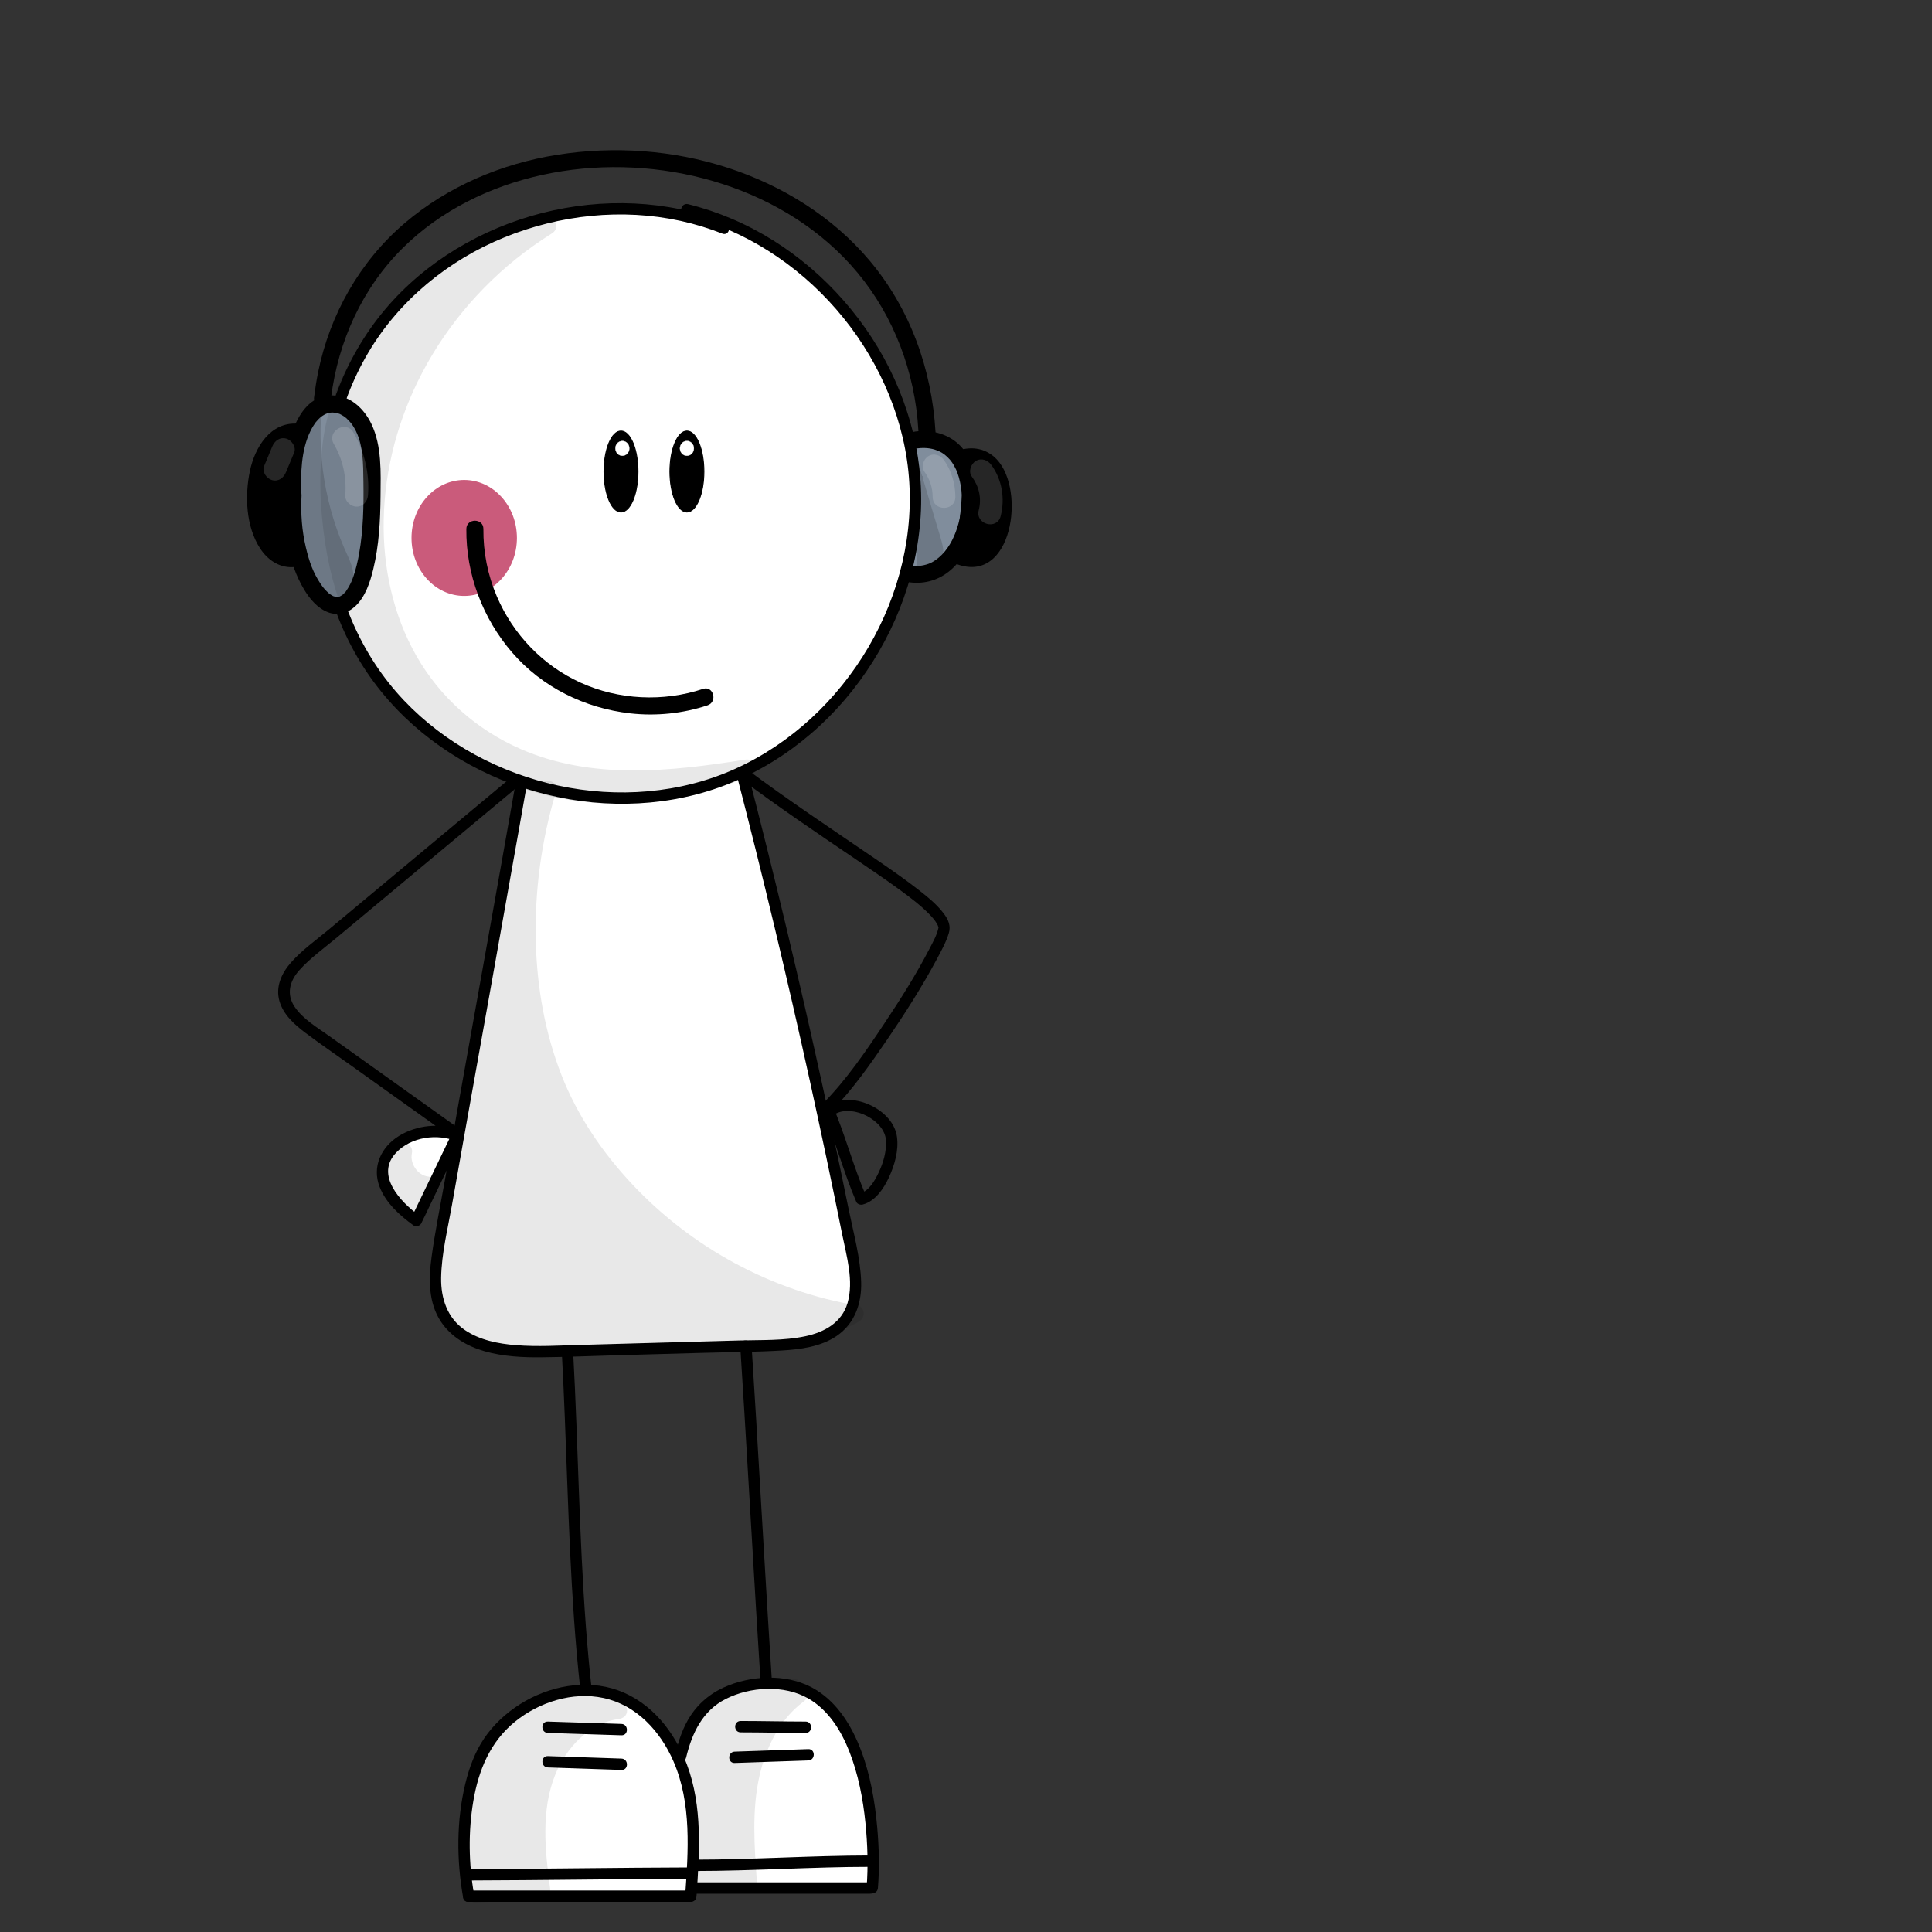 <?xml version="1.0" encoding="utf-8"?>
<!-- Generator: Adobe Adobe Illustrator 24.2.0, SVG Export Plug-In . SVG Version: 6.00 Build 0)  -->
<svg version="1.1" id="Ebene_1" xmlns="http://www.w3.org/2000/svg" xmlns:xlink="http://www.w3.org/1999/xlink" x="0px" y="0px"
	 viewBox="0 0 1700.79 1700.79" style="enable-background:new 0 0 1700.79 1700.79;" xml:space="preserve">
<rect x="0" y="0" width="1700.79" height="1700.79" fill="#333333" stroke="none"/>
<style type="text/css">
	.st0{fill:#FFFFFF;}
	.st1{fill:#808D9C;}
	.st2{fill:#CA5B7B;stroke:#CC5B7C;stroke-width:1.062;stroke-miterlimit:10;}
	.st3{stroke:#000000;stroke-width:0.788;stroke-miterlimit:10;}
	.st4{fill:#FFFFFF;stroke:#FFFFFF;stroke-width:0.215;stroke-miterlimit:10;}
	.st5{opacity:0.09;}
	.st6{opacity:0.149;}
</style>
<g id="Ebene_9">
	<g>
		<path class="st0" d="M606.34,1540.9c15.53-8.01,34.17,0.94,48.73,10.59c42.68,28.29,80.19,64.36,110.13,105.9
			c-49.59-4.07-99.5-4.11-149.09-0.12c-4.01-38.21-8.02-76.43-12.02-114.64"/>
		<g>
			<path class="st0" d="M608.87,1545.22c15.27-7.32,32.59,3.18,45.1,11.53c13.84,9.24,27.11,19.33,39.73,30.18
				c25.14,21.61,47.75,46.13,67.18,72.98c1.44-2.51,2.88-5.02,4.32-7.52c-49.61-4.02-99.47-4.06-149.09-0.12
				c1.67,1.67,3.33,3.33,5,5c-4.01-38.21-8.02-76.43-12.02-114.64c-0.66-6.34-10.67-6.4-10,0c4.01,38.21,8.02,76.43,12.02,114.64
				c0.26,2.52,2.08,5.23,5,5c49.62-3.94,99.48-3.89,149.09,0.12c3.61,0.29,6.48-4.54,4.32-7.52
				c-21.29-29.41-46.04-56.19-73.96-79.42c-13.76-11.44-28.21-22.67-43.6-31.84c-14.58-8.68-31.88-14.83-48.14-7.03
				C598.02,1539.36,603.08,1547.99,608.87,1545.22L608.87,1545.22z"/>
		</g>
	</g>
	<g>
		<path class="st0" d="M369.35,1063.91c11.66-18.23,19.95-38.6,24.34-59.79c-17.06-7.86-39.72,0.4-47.73,17.4
			c-8,17,0.07,39.73,16.99,47.87"/>
		<g>
			<path class="st0" d="M373.67,1066.43c11.83-18.7,20.25-39.35,24.84-60.99c0.42-1.96-0.23-4.74-2.3-5.65
				c-19.65-8.56-45.06-0.71-54.57,19.19c-9.35,19.58-0.49,44.93,18.79,54.71c5.73,2.9,10.79-5.72,5.05-8.63
				c-14.34-7.28-21.99-26-15.2-41.03c6.64-14.69,26.15-22.02,40.88-15.6c-0.77-1.88-1.53-3.76-2.3-5.65
				c-4.43,20.87-12.43,40.57-23.83,58.6C361.58,1066.84,370.23,1071.87,373.67,1066.43L373.67,1066.43z"/>
		</g>
	</g>
</g>
<g>
	<path class="st0" d="M458.54,691.92c-23.2,131.76-48.29,269.81-71.49,401.58c-3.8,21.6-7.29,45.22,3.48,64.32
		c17,30.13,58.56,32.87,93.14,31.91c64.93-1.81,129.85-3.63,194.78-5.44c24.62-0.69,53.08-3.37,66.89-23.76
		c11.48-16.95,8.02-39.51,4.02-59.59c-28.08-141.1-60.15-281.41-96.14-420.7"/>
	<g>
		<path d="M453.72,690.59c-16.4,93.15-33.17,186.23-49.79,279.34c-4.13,23.16-8.26,46.32-12.37,69.48
			c-3.96,22.32-8.54,44.64-11.62,67.1c-2.66,19.33-2.96,40.37,8.38,57.23c8.97,13.32,23.06,21.46,38.26,25.81
			c16.24,4.64,33.48,5.5,50.28,5.32c23.14-0.25,46.29-1.24,69.42-1.88c24.18-0.68,48.36-1.35,72.54-2.03
			c23.16-0.65,46.41-0.71,69.54-2.08c16.4-0.97,34.15-3.29,48.08-12.72c15.99-10.82,22.23-28.75,21.67-47.51
			c-0.64-21.41-6.68-42.92-10.94-63.82c-4.86-23.82-9.82-47.61-14.91-71.38c-20.05-93.79-41.87-187.21-65.43-280.18
			c-2.91-11.46-5.84-22.92-8.8-34.37c-1.61-6.23-11.26-3.59-9.64,2.66c23.16,89.69,44.72,179.78,64.62,270.25
			c9.88,44.91,19.36,89.91,28.43,134.99c3.86,19.19,10.33,40.82,4.69,60.27c-5.01,17.27-20.44,25.72-37,29.24
			c-19.04,4.05-39.16,3.22-58.51,3.76c-23.19,0.65-46.38,1.3-69.56,1.94c-23.19,0.65-46.38,1.3-69.56,1.94
			c-18.97,0.53-38.08,1.75-57.04,0.26c-15.67-1.23-32.13-4.39-45.33-13.41c-15.37-10.49-21.07-27.89-20.78-45.9
			c0.35-21.4,5.79-42.93,9.5-63.92c3.92-22.15,7.86-44.29,11.8-66.43c15.95-89.47,32.07-178.9,47.9-268.39
			c1.94-10.97,3.88-21.94,5.81-32.91C464.47,686.96,454.83,684.26,453.72,690.59L453.72,690.59z"/>
	</g>
</g>
<g>
	<g>
		<path d="M445.24,688.39c-51.91,43.28-103.82,86.55-155.73,129.83c-11.29,9.41-23.89,18.29-33.6,29.4
			c-8.16,9.34-13.48,21.23-9.89,33.72c3.47,12.07,13.46,20.81,23.14,28.09c12.69,9.55,25.86,18.52,38.79,27.75
			c30.81,21.99,61.63,43.97,92.44,65.96c-0.6-2.28-1.2-4.56-1.79-6.84c-12.13,25.21-24.26,50.41-36.39,75.62
			c2.28-0.6,4.56-1.2,6.84-1.79c-16.31-11.91-39.14-35.66-20.28-55.45c13.24-13.89,36.23-17.09,53.51-9.8
			c5.92,2.5,8.51-7.18,2.66-9.64c-17.03-7.18-38.17-4.88-53.79,4.81c-15.52,9.63-23.88,27.11-16.95,44.8
			c5.63,14.36,17.64,25.03,29.8,33.91c2.06,1.51,5.76,0.46,6.84-1.79c12.13-25.21,24.26-50.41,36.39-75.62
			c1.25-2.61,0.56-5.16-1.79-6.84c-25.72-18.35-51.45-36.71-77.17-55.06c-12.86-9.18-25.72-18.35-38.59-27.53
			c-10.46-7.46-22.86-14.66-30.24-25.52c-7.58-11.16-4.46-22.75,4.05-32.27c9.44-10.57,21.47-19.14,32.32-28.18
			c24.55-20.47,49.1-40.93,73.65-61.4c27.62-23.02,55.23-46.05,82.85-69.07C457.26,691.33,450.15,684.29,445.24,688.39
			L445.24,688.39z"/>
	</g>
</g>
<g>
	<path class="st1" d="M805.93,387.38c73.09-9.54,56.58,129.48-6.14,117.58"/>
	<g>
		<path d="M805.93,394.88c6.39-0.78,11.43-0.71,16.86,0.9c4.42,1.31,7.96,3.41,11.18,6.52c3.49,3.37,5.45,6.34,7.85,11.45
			c0.5,1.06,1.53,3.83,2.22,6.2c0.79,2.71,1.39,5.47,1.85,8.26c1.65,9.84,0.68,22.16-2.11,32.56c-2.78,10.36-7.46,20.22-14.53,27.46
			c-3.51,3.6-7.95,6.73-11.82,8.1c-5.6,1.99-10.58,2.31-15.66,1.39c-9.44-1.7-13.49,12.75-3.99,14.46
			c59,10.63,81.37-80.69,49.16-117.98c-10.19-11.8-25.89-16.18-41.03-14.33c-4.02,0.49-7.5,3.09-7.5,7.5
			C798.43,391.05,801.89,395.38,805.93,394.88L805.93,394.88z"/>
	</g>
</g>
<g>
	<g>
		<path d="M494.51,1189.28c4.27,78.28,5.26,156.71,10.74,234.93c1.51,21.55,3.38,43.08,5.8,64.55c0.71,6.32,10.72,6.4,10,0
			c-8.78-78.02-10.58-156.63-13.62-235.02c-0.83-21.49-1.75-42.98-2.92-64.46C504.16,1182.88,494.15,1182.84,494.51,1189.28
			L494.51,1189.28z"/>
	</g>
</g>
<g>
	<path class="st0" d="M637.22,200.81c-104.13-41.26-233.58-5.23-301.61,83.76s-68.93,223.17-2.29,313.21s195.03,128.42,300.22,89.95
		c105.2-38.46,178.52-150.42,171.99-262.24S713.3,211.11,604.49,184.56"/>
	<g>
		<path d="M638.55,195.99c-51.2-20.11-108.42-22.01-161.51-8.43c-52.92,13.54-102.46,42.72-137.84,84.61
			c-36.94,43.75-57.07,99.79-59.9,156.74c-2.83,56.96,11.69,115.43,43.7,162.9c30.84,45.75,76.87,79.63,128.45,98.56
			c51.37,18.85,108.64,22.8,161.73,8.95c54.18-14.13,102.23-47.38,136.91-91.07c34.79-43.83,56.88-97.73,60.37-153.76
			c3.45-55.33-12.78-110.68-42.87-156.99c-29.82-45.9-72.93-83.47-123.42-104.92c-12.44-5.29-25.23-9.6-38.36-12.84
			c-6.25-1.54-8.91,8.1-2.66,9.64c51.8,12.81,98.06,42.73,132.97,82.86c34.55,39.73,58.09,90,63.54,142.58
			c5.59,53.89-7.92,108.53-35.26,155.06c-27.24,46.35-68.09,84.77-117.25,106.96c-48.4,21.85-103.85,25.89-155.51,14.77
			c-51.4-11.07-99.78-36.82-136.08-75.08c-37.92-39.97-60.2-92.94-65.37-147.57c-5.17-54.66,5.96-111.08,34-158.51
			C351.42,264.4,394.56,229.1,443.95,209c48.84-19.88,103.67-25.87,155.34-14.52c12.48,2.74,24.71,6.49,36.6,11.16
			C641.89,207.98,644.49,198.32,638.55,195.99L638.55,195.99z"/>
	</g>
</g>
<g>
	<g>
		<path d="M651.64,1184.89c4.98,77.17,9.25,154.39,13.92,231.58c1.27,21.03,2.57,42.06,3.93,63.08c0.41,6.39,10.41,6.44,10,0
			c-4.98-77.17-9.25-154.39-13.92-231.58c-1.27-21.03-2.57-42.06-3.93-63.08C661.23,1178.5,651.22,1178.46,651.64,1184.89
			L651.64,1184.89z"/>
	</g>
</g>
<g>
	<path class="st0" d="M412.53,1669.26c-7.7-42.56-5.48-106.77,21.19-140.8s76.42-51.21,115.59-32.87
		c29.53,13.83,48.31,44.56,55.79,76.3s5.27,64.85,3.03,97.38"/>
	<g>
		<path d="M417.36,1667.93c-4.8-27-5.25-55.5-0.65-82.55c4.61-27.11,14.82-51.97,36.59-69.67c21.29-17.31,50.81-26.76,78.05-20.89
			c28.94,6.24,49.94,29.21,61.43,55.54c16.26,37.24,13.09,79.41,10.36,118.91c-0.44,6.42,9.56,6.4,10,0
			c2.66-38.48,5.42-78.98-8.4-115.83c-10.76-28.67-31.09-54.73-60.63-65.38c-28.56-10.29-61.22-3.72-86.38,12.23
			c-12.34,7.82-23.41,18.04-31.6,30.18c-8,11.86-13.08,25.69-16.44,39.52c-7.93,32.61-7.82,67.65-1.96,100.59
			C408.84,1676.92,418.48,1674.23,417.36,1667.93L417.36,1667.93z"/>
	</g>
</g>
<g>
	<g>
		<path d="M412.53,1674.26c65.2,0,130.4,0,195.6,0c6.43,0,6.45-10,0-10c-65.2,0-130.4,0-195.6,0
			C406.1,1664.26,406.09,1674.26,412.53,1674.26L412.53,1674.26z"/>
	</g>
</g>
<g>
	<g>
		<path d="M412.53,1655.44c65.64-0.18,131.27-1.3,196.91-1.48c6.43-0.02,6.45-10.02,0-10c-65.64,0.18-131.27,1.3-196.91,1.48
			C406.1,1645.46,406.09,1655.46,412.53,1655.44L412.53,1655.44z"/>
	</g>
</g>
<g>
	<g>
		<path d="M482.32,1555.94c21.59,0.73,43.17,1.46,64.76,2.19c6.44,0.22,6.43-9.78,0-10c-21.59-0.73-43.17-1.46-64.76-2.19
			C475.89,1545.72,475.89,1555.72,482.32,1555.94L482.32,1555.94z"/>
	</g>
</g>
<g>
	<g>
		<path d="M482.29,1525.56c21.59,0.69,43.17,1.38,64.76,2.07c6.44,0.21,6.43-9.79,0-10c-21.59-0.69-43.17-1.38-64.76-2.07
			C475.86,1515.36,475.86,1525.36,482.29,1525.56L482.29,1525.56z"/>
	</g>
</g>
<g>
	<path class="st0" d="M599.18,1545.9c6.54-27.32,19.48-60.62,75.31-63.72c92.89-5.17,96.8,137.91,93.38,179.9"/>
	<g>
		<path d="M604,1547.22c5.15-21.34,14.32-41.12,34.81-51.52c21.51-10.92,51.46-12.76,72.82-0.45
			c17.52,10.09,28.84,28.21,36.06,46.62c7.88,20.11,12.05,41.64,14.2,63.07c1.89,18.92,2.5,38.16,0.98,57.13
			c-0.51,6.42,9.49,6.38,10,0c1.42-17.74,0.95-35.7-0.63-53.41c-2.06-23.09-6.08-46.37-14.38-68.1
			c-7.87-20.6-19.86-40.58-38.91-52.59c-22.55-14.21-53.01-13.78-77.31-4.38c-13.78,5.33-25.45,14.24-33.62,26.6
			c-6.85,10.37-10.76,22.38-13.65,34.37C592.85,1550.82,602.49,1553.49,604,1547.22L604,1547.22z"/>
	</g>
</g>
<g>
	<g>
		<path d="M610.28,1667.07c51.87,0,103.74,0,155.61,0c6.43,0,6.45-10,0-10c-51.87,0-103.74,0-155.61,0
			C603.84,1657.07,603.83,1667.07,610.28,1667.07L610.28,1667.07z"/>
	</g>
</g>
<g>
	<g>
		<path d="M611.82,1647.11c51.39-0.04,102.69-3.62,154.07-3.66c6.43-0.01,6.45-10.01,0-10c-51.38,0.05-102.69,3.62-154.07,3.66
			C605.38,1637.11,605.37,1647.11,611.82,1647.11L611.82,1647.11z"/>
	</g>
</g>
<g>
	<g>
		<path d="M646.78,1552.01c21.59-0.74,43.17-1.49,64.76-2.23c6.42-0.22,6.45-10.22,0-10c-21.59,0.74-43.17,1.49-64.76,2.23
			C640.37,1542.23,640.34,1552.23,646.78,1552.01L646.78,1552.01z"/>
	</g>
</g>
<g>
	<g>
		<path d="M652.02,1525.05c19.07,0.02,38.13,0.5,57.19,0.51c6.43,0.01,6.44-9.99,0-10c-19.07-0.02-38.13-0.5-57.19-0.51
			C645.58,1515.05,645.57,1525.05,652.02,1525.05L652.02,1525.05z"/>
	</g>
</g>
<g>
	<path d="M850.18,402.64c47.7-10.05,43.55,110.64-8.3,85.74"/>
	<g>
		<path d="M852.17,409.87c2.06-0.41,0.23-0.19,1.86-0.27c1-0.05,1.98-0.03,2.98-0.02c0.41,0,0.86,0.06,1.27,0.11
			c-0.3-0.04-1.5-0.3-0.15,0.03c0.99,0.24,1.96,0.49,2.92,0.82c0.85,0.29-0.56-0.39,0.93,0.46c0.78,0.45,1.54,0.9,2.28,1.41
			c-0.45-0.31,0.22,0.1,1.06,0.92c0.74,0.73,1.45,1.46,2.14,2.24c0.19,0.22,0.89,1.1,0.02-0.04c0.26,0.34,0.52,0.69,0.75,1.04
			c0.55,0.82,1.08,1.64,1.58,2.5c0.45,0.78,0.86,1.58,1.27,2.38c0.91,1.74,0.43,0.75,0.92,2.03c1.6,4.14,2.68,8.47,3.36,12.86
			c-0.03-0.16,0.15,1.06,0.26,2.22c0.1,1.03,0.18,2.07,0.24,3.11c0.13,2.35,0.16,4.7,0.09,7.05c-0.16,5.18-0.44,7.66-1.57,12.58
			c-0.47,2.05-1.03,4.08-1.71,6.07c-0.95,2.82-0.85,2.62-2.1,5.06c-0.86,1.69-1.84,3.31-2.92,4.86c-1,1.44,0.36-0.28-0.8,1
			c-0.7,0.77-1.42,1.5-2.16,2.23c-0.36,0.36-0.76,0.68-1.15,1c0.79-0.64,0.46-0.32-0.17,0.09c-0.84,0.54-1.68,1.04-2.57,1.5
			c-0.39,0.21-1.65,0.65-0.11,0.08c-0.47,0.17-0.94,0.36-1.42,0.48c-0.54,0.13-2.93,0.63-2.29,0.55c-0.71,0.09-4.24-0.09-4.59-0.16
			c-2.35-0.47-5.33-1.49-6.76-2.16c-8.69-4.07-16.32,8.86-7.57,12.95c50.68,23.72,64.84-56.92,41.96-87.39
			c-7.74-10.3-19.25-14.56-31.86-12.06C838.72,397.28,842.73,411.74,852.17,409.87L852.17,409.87z"/>
	</g>
</g>
<g>
	<g>
		<path d="M291.46,350.03c6.29-49.91,27.73-96.78,63.4-131.98c33.41-32.96,76.61-54.01,122.44-64.05
			c46.4-10.17,95.89-8.94,142.01,3.08s89.35,34.97,122.92,69.01c35.5,36,57.5,83.02,64.37,133.31c0.95,6.99,1.57,14.03,1.98,21.07
			c0.57,9.59,15.57,9.66,15,0c-3.27-55.4-22.27-108.6-58.2-151.24c-32.51-38.58-76.87-65.96-124.61-81.5
			c-48.2-15.69-100.14-19.38-150.15-11.46c-49.02,7.77-96.37,27.76-134.28,60.08c-39.59,33.76-66,80.6-76.32,131.45
			c-1.49,7.36-2.62,14.78-3.56,22.22c-0.51,4.03,3.81,7.5,7.5,7.5C288.44,357.53,290.95,354.07,291.46,350.03L291.46,350.03z"/>
	</g>
</g>
<g id="Ebene_10">
	<ellipse class="st2" cx="408.66" cy="473.56" rx="45.86" ry="50.51"/>
</g>
<g id="Ebene_11">
	<ellipse class="st3" cx="546.67" cy="415.12" rx="14.98" ry="35.66"/>
	<ellipse class="st3" cx="604.71" cy="415.12" rx="14.98" ry="35.66"/>
	<ellipse class="st4" cx="547.88" cy="394.72" rx="6.14" ry="6.5"/>
	<ellipse class="st4" cx="604.71" cy="394.72" rx="6.14" ry="6.5"/>
</g>
<g id="Ebene_12">
	<g>
		<g>
			<path d="M410.54,465.64c-0.4,39.78,14.42,78.79,40.37,108.84c26.37,30.54,63.96,48.98,103.84,53.5
				c22.84,2.58,46.29,0.17,68.11-7.06c9.12-3.02,5.21-17.51-3.99-14.46c-34.98,11.58-74.21,9.77-107.83-5.52
				c-33.22-15.11-59.36-42.46-73.69-75.98c-8.01-18.72-12.01-38.97-11.81-59.32C425.64,455.99,410.64,455.98,410.54,465.64
				L410.54,465.64z"/>
		</g>
	</g>
	<g>
		<path class="st1" d="M257.98,436.19c-5.34,101.85,77.8,166.05,68.87-31.75c-2.94-65.16-73.85-74.78-69.04,31.75"/>
		<g>
			<path d="M250.48,436.19c-1.38,27.74,2.65,58.4,17.15,82.63c5.01,8.37,11.79,16.55,21.13,20.15c8.55,3.3,17.47,0.81,24.04-5.32
				c8.85-8.25,13.04-21.21,15.8-32.61c5.07-20.91,6.24-42.83,6.4-64.27c0.16-21.1,1.26-43.88-7.98-63.43
				c-5.27-11.14-14.94-21.68-27.4-24.39c-36.6-7.98-47.92,41.05-49.29,67.18c-0.35,6.68-0.3,13.38-0.02,20.06
				c0.4,9.62,15.4,9.67,15,0c-0.78-18.69-0.3-40.02,8.09-56.88c0.75-1.5,1.56-2.98,2.44-4.41c0.44-0.71,2.3-3.37,1.92-2.9
				c0.73-0.93,1.53-1.83,2.35-2.68c0.47-0.49,0.97-0.96,1.46-1.42c0.22-0.21,2.35-1.91,0.99-0.9c0.99-0.74,2.05-1.35,3.11-1.99
				c0.5-0.3,1.05-0.55,1.59-0.8c-1.7,0.79,0.02,0,0.35-0.1c0.9-0.28,1.81-0.5,2.71-0.75c0.42-0.12,2.25-0.26,0.19-0.08
				c0.73-0.07,1.46-0.12,2.19-0.12c0.65,0,3.94,0.43,1.83,0.04c0.91,0.17,1.82,0.36,2.71,0.62c0.54,0.16,1.07,0.34,1.61,0.53
				c1.81,0.63-1.42-0.72,0.32,0.13c1.25,0.61,2.43,1.3,3.6,2.04c0.52,0.32,1.01,0.69,1.5,1.06c-1.4-1.06,0.25,0.24,0.43,0.41
				c0.8,0.73,1.59,1.46,2.34,2.25c0.45,0.47,2.57,3,1.9,2.12c1.02,1.33,1.94,2.75,2.8,4.19c8.24,13.87,7.97,31.43,8.21,48.11
				c0.3,20.82-0.13,41.99-3.77,62.54c-1.23,6.96-2.83,13.89-5.17,20.56c-1.2,3.43-1.24,3.57-2.7,6.48
				c-1.04,2.07-2.22,4.03-3.52,5.94c-1.08,1.58,0.68-0.51-1,1.23c-0.53,0.55-1.07,1.1-1.6,1.65c-0.3,0.31-0.65,0.58-0.98,0.86
				c-1.15,1.03,1.48-0.96,0.2-0.16c-0.78,0.48-1.56,0.93-2.36,1.38c-1.24,0.7,1.78-0.56,0.42-0.18c-0.34,0.1-0.7,0.22-1.04,0.33
				c-0.76,0.26-2.66,0.23-0.1,0.14c-0.69,0.02-1.42,0.03-2.11,0.08c-2.18,0.16,1.26,0.6-0.83-0.13c-0.63-0.22-1.31-0.41-1.95-0.59
				c-1.2-0.35,1.43,0.92-0.51-0.27c-0.7-0.43-1.41-0.82-2.11-1.25c-0.36-0.22-0.7-0.49-1.05-0.73c-1.02-0.72,1.3,1.19-0.22-0.21
				c-1.3-1.19-2.57-2.38-3.74-3.69c-0.69-0.77-1.35-1.57-1.99-2.38c1.25,1.59-0.9-1.3-1.24-1.81
				c-7.07-10.46-10.31-19.97-13.28-32.45c-3.58-15.02-4.63-29.85-3.84-45.78C265.96,426.54,250.96,426.57,250.48,436.19
				L250.48,436.19z"/>
		</g>
	</g>
	<g>
		<path d="M261.96,380.47c-48.69-3.93-47.94,113.49-4.39,111.31"/>
		<g>
			<path d="M261.96,372.97c-23.97-1.63-37.59,20.93-41.95,41.57c-4.62,21.86-3.58,49.03,9.02,68.28c6.44,9.84,16.4,16.9,28.54,16.46
				c9.62-0.34,9.67-15.35,0-15c-1.01,0.04-2,0.02-3.01-0.04c-1.17-0.08,1.21,0.22,0.07,0.03c-0.42-0.07-0.84-0.14-1.25-0.25
				c-0.92-0.25-1.81-0.48-2.71-0.82c1.52,0.57-0.91-0.48-1.32-0.71c-0.82-0.47-1.62-0.98-2.38-1.55c1.24,0.92-0.68-0.63-0.96-0.9
				c-1.36-1.32-3.02-3.3-3.24-3.62c-5.24-7.52-7.48-15.32-9.08-24.8c-2.94-17.49-0.86-39.03,9.09-54.01
				c1.91-2.87,4.88-5.77,8.09-7.56c0.39-0.22,0.79-0.42,1.19-0.62c1.91-0.96-1.34,0.42,0.69-0.3c1.07-0.38,2.17-0.69,3.28-0.94
				c1.24-0.28,3.23-0.4,5.93-0.21C271.59,388.62,271.55,373.62,261.96,372.97L261.96,372.97z"/>
		</g>
	</g>
</g>
<g id="Ebene_13">
	<g class="st5">
		<path d="M482.32,198.82C267.59,333.6,281.13,649.73,517.21,683.29c46.67,6.63,94.12,0.11,140.67-7.31
			c-187.24,80.37-383.05-46.76-367.23-276.34c6.37-92.52,89.42-169.51,185.79-199.41"/>
		<g>
			<path d="M478.54,192.34c-45.16,28.46-83.77,66.91-111.19,112.8c-24.81,41.52-40.23,88.62-43.84,136.89
				c-3.34,44.54,3.98,90.1,23.52,130.41c19.27,39.75,51,72.82,90.15,93.36c21.82,11.45,45.51,19.18,69.76,23.4
				c40.6,7.07,81.63,4.19,122.22-1.38c10.26-1.41,20.49-2.99,30.72-4.62c-1.93-4.57-3.85-9.14-5.78-13.71
				c-46.89,20.01-99.48,28.3-150.02,20.04c-47.02-7.68-91.25-28.91-125.95-61.66c-37.17-35.08-61.69-81.28-73.07-130.89
				c-6.52-28.43-8.67-57.68-7.48-86.79c1.19-28.91,8.27-56.27,22.37-81.63c29.28-52.66,81.03-91.55,136.47-113.37
				c7.25-2.85,14.6-5.42,22.03-7.75c9.18-2.87,5.26-17.36-3.99-14.46c-60.98,19.09-118.06,55.94-155.22,108.56
				c-17.39,24.62-29.97,53.15-34.4,83.08c-4.57,30.88-3.22,63.1,1.48,93.88c8.23,53.98,30.97,105.68,67.78,146.29
				c34.05,37.56,79.52,64.19,128.84,75.8c52.39,12.33,107.77,7.91,158.32-10.08c6.9-2.45,13.68-5.19,20.41-8.06
				c3.42-1.46,4.36-6.3,3.07-9.37c-1.55-3.68-5.09-4.94-8.85-4.34c-65.67,10.45-135.16,18.03-197.86-9.5
				c-38.53-16.92-70.65-45.32-91.5-81.93c-20.66-36.27-29.55-78.25-28.75-119.78c0.86-45.07,13.05-89.74,33.98-129.58
				c23.17-44.12,56.87-82.43,97.45-111.35c5.53-3.94,11.17-7.7,16.91-11.32C494.26,200.16,486.74,187.17,478.54,192.34
				L478.54,192.34z"/>
		</g>
	</g>
	<g class="st5">
		<path d="M482.32,694.58c-29.15,96.31-25.86,213.65,27.26,299.11S653.73,1140.06,753,1156.55c-34.72,21.29-78.1,16.98-118.68,20.5
			c-232.94,20.18-260.79,4.45-235.12-131.45c20.99-111.11,42.52-242.56,63.51-353.68"/>
		<g>
			<path d="M475.09,692.58c-23.64,78.65-26.53,166.83,0.09,245.14c25.81,75.91,82.85,139.24,151.21,179.96
				c38.26,22.79,80.69,38.69,124.62,46.1c-0.6-4.57-1.19-9.14-1.79-13.71c-31.7,19.06-70.13,16.6-105.68,18.8
				c-33.27,2.06-66.41,5.55-99.73,7.01c-23.63,1.04-47.42,1.57-71.01-0.38c-9.03-0.75-15.86-1.59-24.81-3.54
				c-3.7-0.81-7.37-1.75-10.97-2.89c-1.62-0.51-3.23-1.06-4.82-1.66c-0.67-0.25-1.34-0.52-2.01-0.78c-1.47-0.59,0.51,0.27-1.24-0.54
				c-2.82-1.31-5.58-2.73-8.21-4.39c-1.2-0.76-2.37-1.58-3.52-2.41c-0.04-0.03,0.79,0.68-0.34-0.27c-0.66-0.55-1.32-1.1-1.95-1.67
				c-2-1.8-3.83-3.77-5.52-5.86c1.32,1.63-1.04-1.49-1.46-2.13c-0.78-1.2-1.51-2.43-2.18-3.69c-0.65-1.21-1.23-2.44-1.79-3.69
				c-0.02-0.04,0.37,1.02-0.14-0.38c-0.31-0.83-0.62-1.65-0.91-2.49c-0.95-2.79-1.7-5.65-2.3-8.54c-0.31-1.53-0.57-3.07-0.81-4.61
				c-0.2-1.25,0.09,1.13-0.13-1c-0.1-0.93-0.2-1.85-0.28-2.78c-0.32-3.6-0.47-7.21-0.49-10.82c-0.11-17.97,2.38-34.67,5.39-51.99
				c6-34.59,12.76-69.06,18.92-103.63c13.94-78.25,27.25-156.61,41.68-234.78c1.66-9.02,3.35-18.03,5.05-27.04
				c1.78-9.43-12.67-13.48-14.46-3.99c-14.98,79.36-28.54,158.97-42.59,238.49c-6.85,38.76-13.85,77.5-21.11,116.19
				c-3.64,19.44-6.97,39.15-7.74,58.95c-1.06,27.39,4.55,55.71,29.35,71.23c12.97,8.11,28.44,11.79,43.42,13.9
				c22.39,3.16,45.07,3.39,67.63,2.86c31.88-0.76,63.71-3.14,95.48-5.77c18.87-1.57,37.7-2.47,56.61-3.42
				c18.56-0.94,37.46-2.53,55.28-8.15c8.72-2.75,17.14-6.46,24.97-11.17c5.08-3.06,4.86-12.59-1.79-13.71
				c-75.5-12.72-145.68-50.72-198.12-106.45c-26.4-28.05-48.6-60.57-62.64-96.56c-14.49-37.15-21.48-76.89-22.56-116.67
				c-1.21-44.98,4.93-89.99,17.88-133.07C492.34,687.31,477.87,683.35,475.09,692.58L475.09,692.58z"/>
		</g>
	</g>
	<g class="st5">
		<path d="M355.36,1013.3c-3.44,13.56,7.58,28.87,21.53,29.91c-2.87,7.71-5.74,15.41-8.61,23.12
			c-21.2-11.04-33.97-31.75-18.97-50.36"/>
		<g>
			<path d="M348.13,1011.3c-4.19,19.07,9.59,37.35,28.77,39.41c-2.41-3.16-4.82-6.33-7.23-9.49c-2.87,7.71-5.74,15.41-8.61,23.12
				c3.67-1.49,7.34-2.99,11.02-4.48c-7.97-4.27-15.85-10.07-19.81-18.47c-3.68-7.82-1.55-15.05,3.52-21.62
				c2.49-3.23,0.47-8.37-2.69-10.26c-3.85-2.3-7.8-0.5-10.26,2.69c-7.65,9.92-9.62,22.5-4.72,34.1
				c4.99,11.82,15.28,20.57,26.39,26.52c4.56,2.44,9.3,0.13,11.02-4.48c2.87-7.71,5.74-15.41,8.61-23.12
				c1.87-5.02-2.85-9.02-7.23-9.49c-9.26-0.99-16.25-11.55-14.3-20.42C364.66,1005.88,350.2,1001.86,348.13,1011.3L348.13,1011.3z"
				/>
		</g>
	</g>
	<g class="st5">
		<path d="M544.54,1505.81c-31.88,3.81-56.62,32.01-65.86,62.76s-5.98,63.72-1.66,95.53c-19.45,1.1-38.89,2.2-58.34,3.3
			c-9.01-41.69-6.74-87.63,15.96-123.74s69.01-58.92,109.63-45.89"/>
		<g>
			<path d="M544.54,1498.31c-31.44,4.13-56,27.16-68.38,55.6c-15.4,35.39-11.4,75.01-6.38,112.18c2.41-3.16,4.82-6.33,7.23-9.49
				c-19.45,1.1-38.89,2.2-58.34,3.3c2.41,1.84,4.82,3.67,7.23,5.51c-6.99-32.9-7.04-68.41,5.85-99.93
				c11.36-27.78,34.16-50.55,62.99-59.76c15.56-4.97,31.86-5.57,47.51-0.71c9.24,2.87,13.19-11.61,3.99-14.46
				c-32.4-10.06-66.98,0.37-92.85,21.04c-28.51,22.77-42.83,57.91-46.3,93.52c-2.1,21.49-0.12,43.23,4.35,64.3
				c0.65,3.05,4.11,5.68,7.23,5.51c19.45-1.1,38.89-2.2,58.34-3.3c5.36-0.3,7.9-4.52,7.23-9.49c-4.42-32.71-8.15-68.3,4.51-99.73
				c9.41-23.34,29.7-45.64,55.78-49.07c4.02-0.53,7.5-3.07,7.5-7.5C552.04,1502.17,548.58,1497.78,544.54,1498.31L544.54,1498.31z"
				/>
		</g>
	</g>
	<g class="st5">
		<path d="M703.4,1491.66c-24.1,17.6-37.91,46.54-43.32,75.89c-5.42,29.35-3.35,59.49-1.27,89.26c-14.62,0.04-29.24,0.07-43.86,0.11
			c10.11-22.99,3.23-49.43-2.41-73.9c-5.64-24.47-9.22-52.52,5.78-72.66c17.43-23.42,51.21-25.25,80.4-24.93"/>
		<g>
			<path d="M699.62,1485.19c-23.09,17.19-37.6,42.71-44.58,70.36c-8.36,33.09-6.08,67.59-3.72,101.26c2.5-2.5,5-5,7.5-7.5
				c-14.62,0.04-29.24,0.07-43.86,0.11c2.41,3.16,4.82,6.33,7.23,9.49c13.51-32.06-1.99-65.14-6.07-97.33
				c-1.82-14.33-1.79-30.07,5.7-42.91c6.57-11.28,17.9-17.92,30.19-21.39c15.15-4.28,31.09-4.5,46.72-4.35
				c9.65,0.09,9.66-14.91,0-15c-28.16-0.27-62.15,0.97-82.6,23.37c-23.87,26.15-15.42,63.1-8.43,94.06
				c4.44,19.69,8.14,40.31,0.03,59.57c-1.94,4.6,2.87,9.5,7.23,9.49c14.62-0.04,29.24-0.07,43.86-0.11c3.84-0.01,7.78-3.43,7.5-7.5
				c-2.19-31.24-4.68-63.39,2.44-94.2c5.7-24.65,17.74-49.06,38.43-64.47c3.27-2.44,4.85-6.46,2.69-10.26
				C708.05,1484.65,702.86,1482.78,699.62,1485.19L699.62,1485.19z"/>
		</g>
	</g>
</g>
<g class="st6">
	<g>
		<path class="st0" d="M813.78,415.19c4.73,6.77,7.23,13.96,7.25,22.24c0.03,12.87,20.03,12.89,20,0
			c-0.03-11.55-3.36-22.85-9.98-32.34c-3.09-4.42-8.75-6.47-13.68-3.59C812.99,404.07,810.67,410.74,813.78,415.19L813.78,415.19z"
			/>
	</g>
</g>
<g class="st6">
	<g>
		<path class="st0" d="M855.46,419.48c6.4,8.75,8.87,19.06,6.13,29.65c-3.24,12.47,16.05,17.79,19.29,5.32
			c3.99-15.37,1.29-32.15-8.14-45.06c-3.18-4.35-8.68-6.51-13.68-3.59C854.75,408.32,852.25,415.1,855.46,419.48L855.46,419.48z"/>
	</g>
</g>
<g class="st6">
	<g>
		<path class="st0" d="M293.83,390.78c8.05,13.87,11.35,29.26,10.13,45.22c-0.41,5.39,4.89,10,10,10c5.75,0,9.59-4.59,10-10
			c1.48-19.29-3.16-38.61-12.86-55.32C304.64,369.55,287.35,379.61,293.83,390.78L293.83,390.78z"/>
	</g>
</g>
<g class="st6">
	<g>
		<path class="st0" d="M239.67,393.12c-2.39,5.75-4.79,11.49-7.18,17.24c-2.08,4.99,2.24,11,6.98,12.3
			c5.76,1.58,10.22-1.98,12.3-6.98c2.39-5.75,4.79-11.49,7.18-17.24c2.08-4.99-2.24-11-6.98-12.3
			C246.22,384.56,241.76,388.12,239.67,393.12L239.67,393.12z"/>
	</g>
</g>
<g>
	<g>
		<path d="M328.05,471.38c1.93,0,1.93-3,0-3S326.12,471.38,328.05,471.38L328.05,471.38z"/>
	</g>
</g>
<g>
	<g>
		<path d="M328.05,484.54c1.93,0,1.93-3,0-3S326.12,484.54,328.05,484.54L328.05,484.54z"/>
	</g>
</g>
<g>
	<g>
		<path d="M323.67,486.74c1.93,0,1.93-3,0-3S321.73,486.74,323.67,486.74L323.67,486.74z"/>
	</g>
</g>
<g class="st6">
	<path d="M281,368.59c-2.06,40.1,5.52,80.67,21.94,117.32c3.13,6.99,6.64,14.12,6.75,21.78c0.1,7.66-4.43,16.03-11.96,17.41
		c-10.64,1.96-18.25-9.92-21.8-20.14c-15.3-44.17-15.27-93.48,0.09-137.63"/>
	<g>
		<path d="M279.5,368.59c-1.17,23.09,0.82,46.31,5.84,68.88c2.5,11.25,5.76,22.34,9.75,33.15c2,5.42,4.19,10.77,6.55,16.05
			c2.34,5.22,4.87,10.45,6.01,16.1c0.92,4.59,0.69,9.37-1.45,13.6c-1.85,3.66-5.01,6.74-9.2,7.34c-8.84,1.28-14.84-8.09-17.96-14.98
			c-2.17-4.77-3.62-9.92-5.06-14.95c-1.55-5.43-2.88-10.93-3.98-16.48c-2.23-11.18-3.52-22.54-3.9-33.93
			c-0.76-22.77,2.14-45.65,8.72-67.47c0.83-2.74,1.71-5.47,2.65-8.17c0.63-1.83-2.26-2.61-2.89-0.8
			c-7.72,22.28-11.61,45.86-11.6,69.43c0.01,23.46,3.77,47.18,11.62,69.32c2.82,7.96,7.75,17.28,16.19,20.33
			c4.01,1.45,8.67,0.9,12.22-1.47c3.7-2.47,6.16-6.46,7.35-10.7c3.1-11.01-3.2-21.84-7.43-31.62c-4.77-11.02-8.71-22.4-11.86-33.98
			c-6.27-23.08-9.28-47.03-8.88-70.94c0.05-2.9,0.15-5.8,0.3-8.7C282.6,366.66,279.6,366.66,279.5,368.59L279.5,368.59z"/>
	</g>
</g>
<g class="st6">
	<path d="M803.79,397.63c7.47,24.97,14.93,49.94,22.4,74.92c2.27,7.61,4.5,16.03,1.17,23.24s-15,10.35-19.06,3.53
		c0.98-26.33,1.96-52.66,2.94-78.99"/>
	<g>
		<path d="M802.35,398.03c4.11,13.76,8.23,27.52,12.34,41.28c2.07,6.92,4.14,13.84,6.21,20.76c1.95,6.52,4.2,13.03,5.69,19.68
			c1.22,5.41,1.95,12.23-1.53,17.02c-2.29,3.15-6.5,5.14-10.39,4.81c-1.71-0.15-3.36-0.86-4.49-2.19c-0.46-0.54-0.35-0.59-0.33-1.31
			c0.03-0.91,0.07-1.82,0.1-2.73c0.07-1.82,0.14-3.64,0.2-5.47c0.27-7.12,0.53-14.24,0.8-21.36c0.6-16.06,1.2-32.13,1.79-48.19
			c0.07-1.93-2.93-1.93-3,0c-0.56,15.07-1.12,30.14-1.68,45.21c-0.28,7.62-0.57,15.24-0.85,22.85c-0.07,1.82-0.14,3.64-0.2,5.47
			c-0.03,0.83-0.06,1.66-0.09,2.48c-0.04,1.01-0.34,2.4-0.06,3.38c0.57,1.95,2.95,3.5,4.72,4.19c4.06,1.59,8.97,0.37,12.43-2.06
			c4.64-3.24,6.49-8.57,6.55-14.09c0.07-6.82-2.27-13.45-4.2-19.9c-2.16-7.24-4.33-14.47-6.49-21.71
			c-4.87-16.3-9.75-32.61-14.62-48.91C804.69,395.39,801.79,396.18,802.35,398.03L802.35,398.03z"/>
	</g>
</g>
<g>
	<g>
		<path d="M650.7,684.56c33.33,25.02,67.85,48.33,102.35,71.68c13.14,8.9,26.3,17.8,39.12,27.17c9.14,6.68,18.35,13.57,26.24,21.73
			c2.41,2.49,4.67,5.02,6.37,8.03c0.95,1.68,0.81,1.46,1.34,3.2c0.4,1.34,0.04,0.01,0.04,0.12c-0.02,1.2,0.28-1.11-0.02,0.33
			c-1.39,6.49-4.72,12.26-7.8,18.22c-11.9,23-25.86,45.01-40.21,66.53c-16.13,24.18-32.93,48.88-53.41,69.65
			c-1.72,1.74-1.68,3.97-0.78,6.06c11.38,26.38,18.53,54.41,29.91,80.8c0.87,2.01,3.7,2.82,5.65,2.3
			c11.09-2.96,18.46-14.01,23.02-23.84c5.04-10.86,8.74-23.6,7.13-35.67c-3.19-23.98-37.96-40.11-58.87-29.15
			c-5.7,2.99-0.65,11.62,5.05,8.63c15.38-8.06,43.09,5.87,44.13,23.61c0.56,9.53-2.3,19.53-6.34,28.07
			c-3.37,7.11-8.55,16.49-16.78,18.69c1.88,0.77,3.76,1.53,5.65,2.3c-11.38-26.38-18.53-54.41-29.91-80.8
			c-0.26,2.02-0.52,4.04-0.78,6.06c18.71-18.98,34.3-41.3,49.28-63.24c15.68-22.98,30.77-46.57,43.89-71.13
			c3.83-7.17,7.97-14.64,10.31-22.46c1.83-6.13-0.21-11.38-3.88-16.43c-6.06-8.33-14.27-15-22.33-21.31
			c-11.88-9.3-24.28-17.92-36.73-26.44c-39.11-26.78-78.65-52.88-116.57-81.35C650.6,672.06,645.61,680.74,650.7,684.56
			L650.7,684.56z"/>
	</g>
</g>
</svg>
